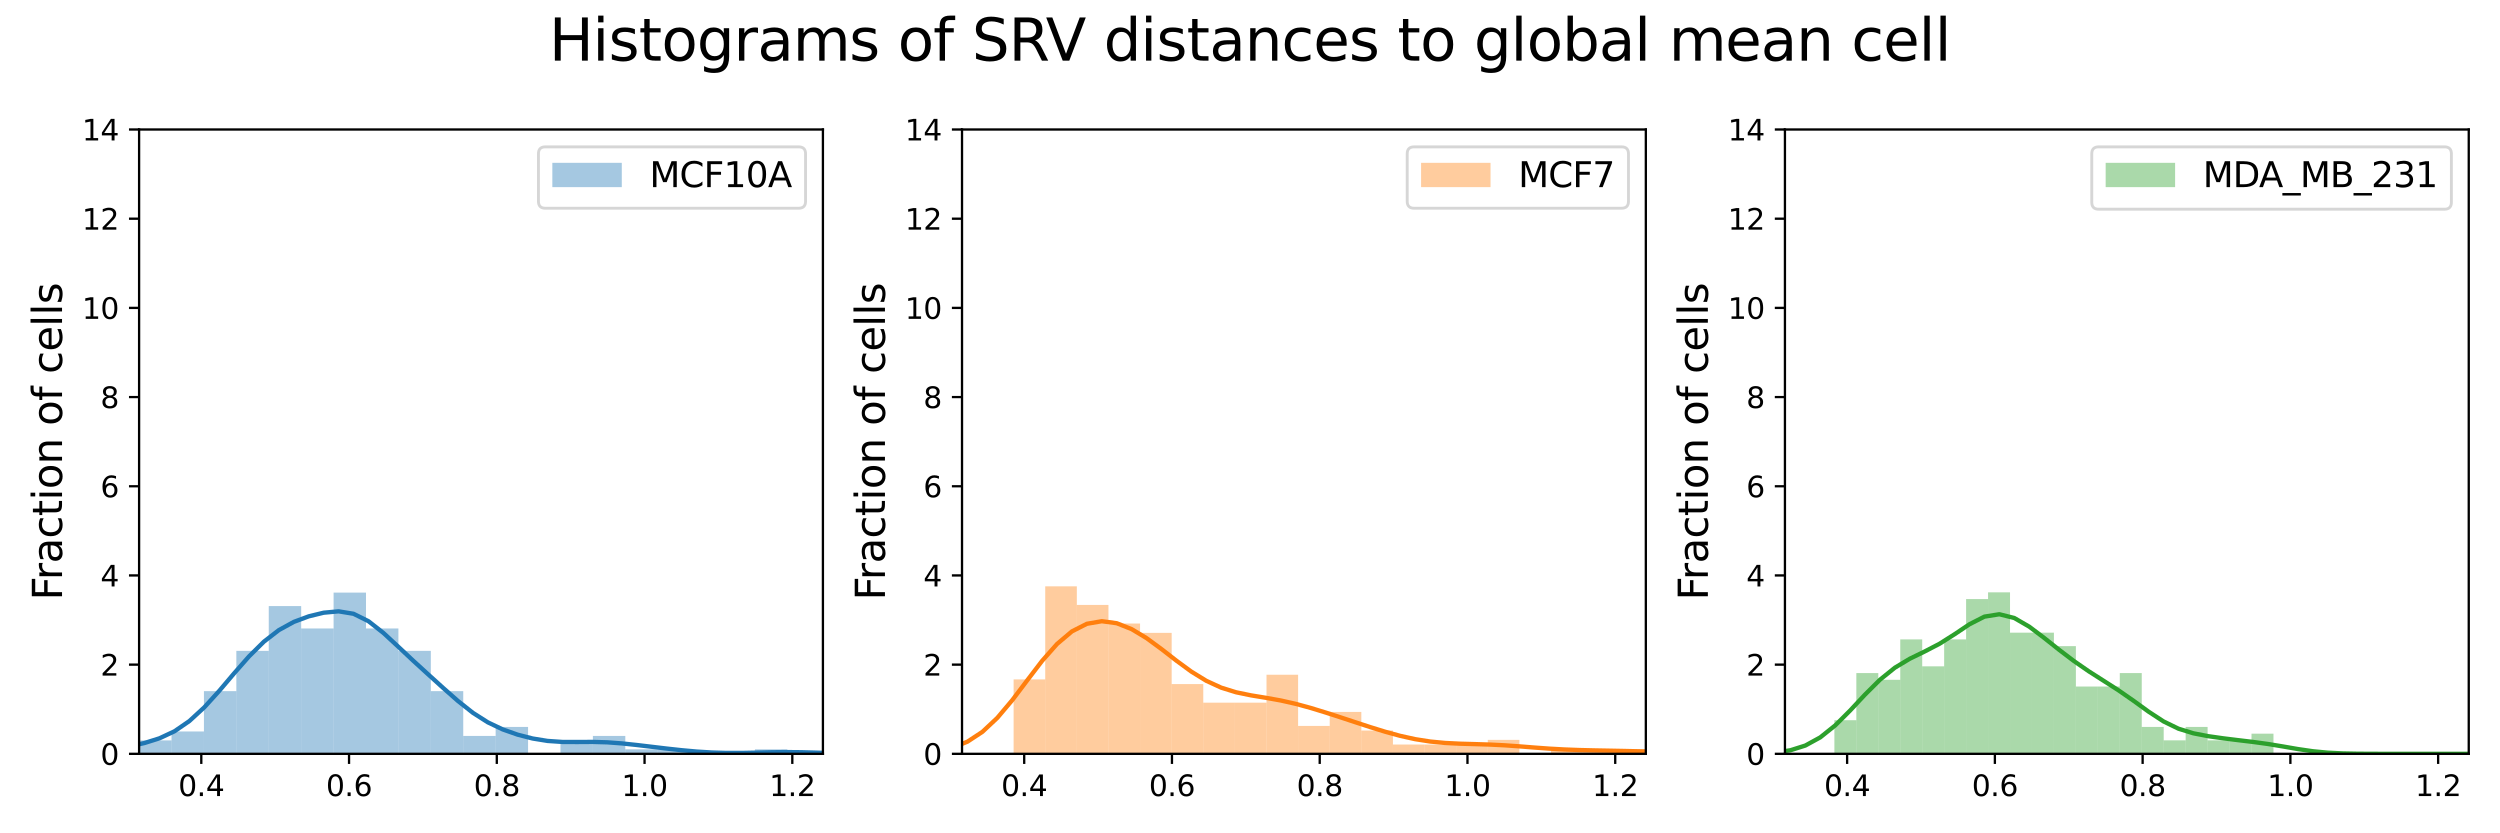 <?xml version="1.0" encoding="utf-8" standalone="no"?>
<!DOCTYPE svg PUBLIC "-//W3C//DTD SVG 1.1//EN"
  "http://www.w3.org/Graphics/SVG/1.1/DTD/svg11.dtd">
<svg xmlns:xlink="http://www.w3.org/1999/xlink" width="864pt" height="288pt" viewBox="0 0 864 288" xmlns="http://www.w3.org/2000/svg" version="1.1">
 <defs>
  <style type="text/css">*{stroke-linejoin: round; stroke-linecap: butt}</style>
 </defs>
 <g id="figure_1">
  <g id="patch_1">
   <path d="M 0 288 
L 864 288 
L 864 0 
L 0 0 
z
" style="fill: #ffffff"/>
  </g>
  <g id="axes_1">
   <g id="patch_2">
    <path d="M 48.074 260.522 
L 284.4 260.522 
L 284.4 44.755 
L 48.074 44.755 
z
" style="fill: #ffffff"/>
   </g>
   <g id="patch_3">
    <path d="M 48.074 260.522 
L 59.277 260.522 
L 59.277 255.88 
L 48.074 255.88 
z
" clip-path="url(#p89b90a99dc)" style="fill: #1f77b4; opacity: 0.4"/>
   </g>
   <g id="patch_4">
    <path d="M 59.277 260.522 
L 70.479 260.522 
L 70.479 252.785 
L 59.277 252.785 
z
" clip-path="url(#p89b90a99dc)" style="fill: #1f77b4; opacity: 0.4"/>
   </g>
   <g id="patch_5">
    <path d="M 70.479 260.522 
L 81.681 260.522 
L 81.681 238.858 
L 70.479 238.858 
z
" clip-path="url(#p89b90a99dc)" style="fill: #1f77b4; opacity: 0.4"/>
   </g>
   <g id="patch_6">
    <path d="M 81.681 260.522 
L 92.883 260.522 
L 92.883 224.931 
L 81.681 224.931 
z
" clip-path="url(#p89b90a99dc)" style="fill: #1f77b4; opacity: 0.4"/>
   </g>
   <g id="patch_7">
    <path d="M 92.883 260.522 
L 104.085 260.522 
L 104.085 209.457 
L 92.883 209.457 
z
" clip-path="url(#p89b90a99dc)" style="fill: #1f77b4; opacity: 0.4"/>
   </g>
   <g id="patch_8">
    <path d="M 104.085 260.522 
L 115.287 260.522 
L 115.287 217.194 
L 104.085 217.194 
z
" clip-path="url(#p89b90a99dc)" style="fill: #1f77b4; opacity: 0.4"/>
   </g>
   <g id="patch_9">
    <path d="M 115.287 260.522 
L 126.49 260.522 
L 126.49 204.814 
L 115.287 204.814 
z
" clip-path="url(#p89b90a99dc)" style="fill: #1f77b4; opacity: 0.4"/>
   </g>
   <g id="patch_10">
    <path d="M 126.49 260.522 
L 137.692 260.522 
L 137.692 217.194 
L 126.49 217.194 
z
" clip-path="url(#p89b90a99dc)" style="fill: #1f77b4; opacity: 0.4"/>
   </g>
   <g id="patch_11">
    <path d="M 137.692 260.522 
L 148.894 260.522 
L 148.894 224.931 
L 137.692 224.931 
z
" clip-path="url(#p89b90a99dc)" style="fill: #1f77b4; opacity: 0.4"/>
   </g>
   <g id="patch_12">
    <path d="M 148.894 260.522 
L 160.096 260.522 
L 160.096 238.858 
L 148.894 238.858 
z
" clip-path="url(#p89b90a99dc)" style="fill: #1f77b4; opacity: 0.4"/>
   </g>
   <g id="patch_13">
    <path d="M 160.096 260.522 
L 171.298 260.522 
L 171.298 254.332 
L 160.096 254.332 
z
" clip-path="url(#p89b90a99dc)" style="fill: #1f77b4; opacity: 0.4"/>
   </g>
   <g id="patch_14">
    <path d="M 171.298 260.522 
L 182.5 260.522 
L 182.5 251.237 
L 171.298 251.237 
z
" clip-path="url(#p89b90a99dc)" style="fill: #1f77b4; opacity: 0.4"/>
   </g>
   <g id="patch_15">
    <path d="M 182.5 260.522 
L 193.702 260.522 
L 193.702 260.522 
L 182.5 260.522 
z
" clip-path="url(#p89b90a99dc)" style="fill: #1f77b4; opacity: 0.4"/>
   </g>
   <g id="patch_16">
    <path d="M 193.702 260.522 
L 204.905 260.522 
L 204.905 255.88 
L 193.702 255.88 
z
" clip-path="url(#p89b90a99dc)" style="fill: #1f77b4; opacity: 0.4"/>
   </g>
   <g id="patch_17">
    <path d="M 204.905 260.522 
L 216.107 260.522 
L 216.107 254.332 
L 204.905 254.332 
z
" clip-path="url(#p89b90a99dc)" style="fill: #1f77b4; opacity: 0.4"/>
   </g>
   <g id="patch_18">
    <path d="M 216.107 260.522 
L 227.309 260.522 
L 227.309 258.974 
L 216.107 258.974 
z
" clip-path="url(#p89b90a99dc)" style="fill: #1f77b4; opacity: 0.4"/>
   </g>
   <g id="patch_19">
    <path d="M 227.309 260.522 
L 238.511 260.522 
L 238.511 258.974 
L 227.309 258.974 
z
" clip-path="url(#p89b90a99dc)" style="fill: #1f77b4; opacity: 0.4"/>
   </g>
   <g id="patch_20">
    <path d="M 238.511 260.522 
L 249.713 260.522 
L 249.713 260.522 
L 238.511 260.522 
z
" clip-path="url(#p89b90a99dc)" style="fill: #1f77b4; opacity: 0.4"/>
   </g>
   <g id="patch_21">
    <path d="M 249.713 260.522 
L 260.915 260.522 
L 260.915 260.522 
L 249.713 260.522 
z
" clip-path="url(#p89b90a99dc)" style="fill: #1f77b4; opacity: 0.4"/>
   </g>
   <g id="patch_22">
    <path d="M 260.915 260.522 
L 272.118 260.522 
L 272.118 258.974 
L 260.915 258.974 
z
" clip-path="url(#p89b90a99dc)" style="fill: #1f77b4; opacity: 0.4"/>
   </g>
   <g id="matplotlib.axis_1">
    <g id="xtick_1">
     <g id="line2d_1">
      <defs>
       <path id="mc69a108eaa" d="M 0 0 
L 0 3.5 
" style="stroke: #000000; stroke-width: 0.8"/>
      </defs>
      <g>
       <use xlink:href="#mc69a108eaa" x="69.565" y="260.522" style="stroke: #000000; stroke-width: 0.8"/>
      </g>
     </g>
     <g id="text_1">
      <!-- 0.4 -->
      <g transform="translate(61.613 275.12) scale(0.1 -0.1)">
       <defs>
        <path id="DejaVuSans-30" d="M 2034 4250 
Q 1547 4250 1301 3770 
Q 1056 3291 1056 2328 
Q 1056 1369 1301 889 
Q 1547 409 2034 409 
Q 2525 409 2770 889 
Q 3016 1369 3016 2328 
Q 3016 3291 2770 3770 
Q 2525 4250 2034 4250 
z
M 2034 4750 
Q 2819 4750 3233 4129 
Q 3647 3509 3647 2328 
Q 3647 1150 3233 529 
Q 2819 -91 2034 -91 
Q 1250 -91 836 529 
Q 422 1150 422 2328 
Q 422 3509 836 4129 
Q 1250 4750 2034 4750 
z
" transform="scale(0.016)"/>
        <path id="DejaVuSans-2e" d="M 684 794 
L 1344 794 
L 1344 0 
L 684 0 
L 684 794 
z
" transform="scale(0.016)"/>
        <path id="DejaVuSans-34" d="M 2419 4116 
L 825 1625 
L 2419 1625 
L 2419 4116 
z
M 2253 4666 
L 3047 4666 
L 3047 1625 
L 3713 1625 
L 3713 1100 
L 3047 1100 
L 3047 0 
L 2419 0 
L 2419 1100 
L 313 1100 
L 313 1709 
L 2253 4666 
z
" transform="scale(0.016)"/>
       </defs>
       <use xlink:href="#DejaVuSans-30"/>
       <use xlink:href="#DejaVuSans-2e" x="63.623"/>
       <use xlink:href="#DejaVuSans-34" x="95.41"/>
      </g>
     </g>
    </g>
    <g id="xtick_2">
     <g id="line2d_2">
      <g>
       <use xlink:href="#mc69a108eaa" x="120.629" y="260.522" style="stroke: #000000; stroke-width: 0.8"/>
      </g>
     </g>
     <g id="text_2">
      <!-- 0.6 -->
      <g transform="translate(112.677 275.12) scale(0.1 -0.1)">
       <defs>
        <path id="DejaVuSans-36" d="M 2113 2584 
Q 1688 2584 1439 2293 
Q 1191 2003 1191 1497 
Q 1191 994 1439 701 
Q 1688 409 2113 409 
Q 2538 409 2786 701 
Q 3034 994 3034 1497 
Q 3034 2003 2786 2293 
Q 2538 2584 2113 2584 
z
M 3366 4563 
L 3366 3988 
Q 3128 4100 2886 4159 
Q 2644 4219 2406 4219 
Q 1781 4219 1451 3797 
Q 1122 3375 1075 2522 
Q 1259 2794 1537 2939 
Q 1816 3084 2150 3084 
Q 2853 3084 3261 2657 
Q 3669 2231 3669 1497 
Q 3669 778 3244 343 
Q 2819 -91 2113 -91 
Q 1303 -91 875 529 
Q 447 1150 447 2328 
Q 447 3434 972 4092 
Q 1497 4750 2381 4750 
Q 2619 4750 2861 4703 
Q 3103 4656 3366 4563 
z
" transform="scale(0.016)"/>
       </defs>
       <use xlink:href="#DejaVuSans-30"/>
       <use xlink:href="#DejaVuSans-2e" x="63.623"/>
       <use xlink:href="#DejaVuSans-36" x="95.41"/>
      </g>
     </g>
    </g>
    <g id="xtick_3">
     <g id="line2d_3">
      <g>
       <use xlink:href="#mc69a108eaa" x="171.693" y="260.522" style="stroke: #000000; stroke-width: 0.8"/>
      </g>
     </g>
     <g id="text_3">
      <!-- 0.8 -->
      <g transform="translate(163.741 275.12) scale(0.1 -0.1)">
       <defs>
        <path id="DejaVuSans-38" d="M 2034 2216 
Q 1584 2216 1326 1975 
Q 1069 1734 1069 1313 
Q 1069 891 1326 650 
Q 1584 409 2034 409 
Q 2484 409 2743 651 
Q 3003 894 3003 1313 
Q 3003 1734 2745 1975 
Q 2488 2216 2034 2216 
z
M 1403 2484 
Q 997 2584 770 2862 
Q 544 3141 544 3541 
Q 544 4100 942 4425 
Q 1341 4750 2034 4750 
Q 2731 4750 3128 4425 
Q 3525 4100 3525 3541 
Q 3525 3141 3298 2862 
Q 3072 2584 2669 2484 
Q 3125 2378 3379 2068 
Q 3634 1759 3634 1313 
Q 3634 634 3220 271 
Q 2806 -91 2034 -91 
Q 1263 -91 848 271 
Q 434 634 434 1313 
Q 434 1759 690 2068 
Q 947 2378 1403 2484 
z
M 1172 3481 
Q 1172 3119 1398 2916 
Q 1625 2713 2034 2713 
Q 2441 2713 2670 2916 
Q 2900 3119 2900 3481 
Q 2900 3844 2670 4047 
Q 2441 4250 2034 4250 
Q 1625 4250 1398 4047 
Q 1172 3844 1172 3481 
z
" transform="scale(0.016)"/>
       </defs>
       <use xlink:href="#DejaVuSans-30"/>
       <use xlink:href="#DejaVuSans-2e" x="63.623"/>
       <use xlink:href="#DejaVuSans-38" x="95.41"/>
      </g>
     </g>
    </g>
    <g id="xtick_4">
     <g id="line2d_4">
      <g>
       <use xlink:href="#mc69a108eaa" x="222.757" y="260.522" style="stroke: #000000; stroke-width: 0.8"/>
      </g>
     </g>
     <g id="text_4">
      <!-- 1.0 -->
      <g transform="translate(214.805 275.12) scale(0.1 -0.1)">
       <defs>
        <path id="DejaVuSans-31" d="M 794 531 
L 1825 531 
L 1825 4091 
L 703 3866 
L 703 4441 
L 1819 4666 
L 2450 4666 
L 2450 531 
L 3481 531 
L 3481 0 
L 794 0 
L 794 531 
z
" transform="scale(0.016)"/>
       </defs>
       <use xlink:href="#DejaVuSans-31"/>
       <use xlink:href="#DejaVuSans-2e" x="63.623"/>
       <use xlink:href="#DejaVuSans-30" x="95.41"/>
      </g>
     </g>
    </g>
    <g id="xtick_5">
     <g id="line2d_5">
      <g>
       <use xlink:href="#mc69a108eaa" x="273.821" y="260.522" style="stroke: #000000; stroke-width: 0.8"/>
      </g>
     </g>
     <g id="text_5">
      <!-- 1.2 -->
      <g transform="translate(265.869 275.12) scale(0.1 -0.1)">
       <defs>
        <path id="DejaVuSans-32" d="M 1228 531 
L 3431 531 
L 3431 0 
L 469 0 
L 469 531 
Q 828 903 1448 1529 
Q 2069 2156 2228 2338 
Q 2531 2678 2651 2914 
Q 2772 3150 2772 3378 
Q 2772 3750 2511 3984 
Q 2250 4219 1831 4219 
Q 1534 4219 1204 4116 
Q 875 4013 500 3803 
L 500 4441 
Q 881 4594 1212 4672 
Q 1544 4750 1819 4750 
Q 2544 4750 2975 4387 
Q 3406 4025 3406 3419 
Q 3406 3131 3298 2873 
Q 3191 2616 2906 2266 
Q 2828 2175 2409 1742 
Q 1991 1309 1228 531 
z
" transform="scale(0.016)"/>
       </defs>
       <use xlink:href="#DejaVuSans-31"/>
       <use xlink:href="#DejaVuSans-2e" x="63.623"/>
       <use xlink:href="#DejaVuSans-32" x="95.41"/>
      </g>
     </g>
    </g>
   </g>
   <g id="matplotlib.axis_2">
    <g id="ytick_1">
     <g id="line2d_6">
      <defs>
       <path id="m45d968fb58" d="M 0 0 
L -3.5 0 
" style="stroke: #000000; stroke-width: 0.8"/>
      </defs>
      <g>
       <use xlink:href="#m45d968fb58" x="48.074" y="260.522" style="stroke: #000000; stroke-width: 0.8"/>
      </g>
     </g>
     <g id="text_6">
      <!-- 0 -->
      <g transform="translate(34.712 264.321) scale(0.1 -0.1)">
       <use xlink:href="#DejaVuSans-30"/>
      </g>
     </g>
    </g>
    <g id="ytick_2">
     <g id="line2d_7">
      <g>
       <use xlink:href="#m45d968fb58" x="48.074" y="229.698" style="stroke: #000000; stroke-width: 0.8"/>
      </g>
     </g>
     <g id="text_7">
      <!-- 2 -->
      <g transform="translate(34.712 233.497) scale(0.1 -0.1)">
       <use xlink:href="#DejaVuSans-32"/>
      </g>
     </g>
    </g>
    <g id="ytick_3">
     <g id="line2d_8">
      <g>
       <use xlink:href="#m45d968fb58" x="48.074" y="198.874" style="stroke: #000000; stroke-width: 0.8"/>
      </g>
     </g>
     <g id="text_8">
      <!-- 4 -->
      <g transform="translate(34.712 202.674) scale(0.1 -0.1)">
       <use xlink:href="#DejaVuSans-34"/>
      </g>
     </g>
    </g>
    <g id="ytick_4">
     <g id="line2d_9">
      <g>
       <use xlink:href="#m45d968fb58" x="48.074" y="168.051" style="stroke: #000000; stroke-width: 0.8"/>
      </g>
     </g>
     <g id="text_9">
      <!-- 6 -->
      <g transform="translate(34.712 171.85) scale(0.1 -0.1)">
       <use xlink:href="#DejaVuSans-36"/>
      </g>
     </g>
    </g>
    <g id="ytick_5">
     <g id="line2d_10">
      <g>
       <use xlink:href="#m45d968fb58" x="48.074" y="137.227" style="stroke: #000000; stroke-width: 0.8"/>
      </g>
     </g>
     <g id="text_10">
      <!-- 8 -->
      <g transform="translate(34.712 141.026) scale(0.1 -0.1)">
       <use xlink:href="#DejaVuSans-38"/>
      </g>
     </g>
    </g>
    <g id="ytick_6">
     <g id="line2d_11">
      <g>
       <use xlink:href="#m45d968fb58" x="48.074" y="106.403" style="stroke: #000000; stroke-width: 0.8"/>
      </g>
     </g>
     <g id="text_11">
      <!-- 10 -->
      <g transform="translate(28.349 110.202) scale(0.1 -0.1)">
       <use xlink:href="#DejaVuSans-31"/>
       <use xlink:href="#DejaVuSans-30" x="63.623"/>
      </g>
     </g>
    </g>
    <g id="ytick_7">
     <g id="line2d_12">
      <g>
       <use xlink:href="#m45d968fb58" x="48.074" y="75.579" style="stroke: #000000; stroke-width: 0.8"/>
      </g>
     </g>
     <g id="text_12">
      <!-- 12 -->
      <g transform="translate(28.349 79.378) scale(0.1 -0.1)">
       <use xlink:href="#DejaVuSans-31"/>
       <use xlink:href="#DejaVuSans-32" x="63.623"/>
      </g>
     </g>
    </g>
    <g id="ytick_8">
     <g id="line2d_13">
      <g>
       <use xlink:href="#m45d968fb58" x="48.074" y="44.755" style="stroke: #000000; stroke-width: 0.8"/>
      </g>
     </g>
     <g id="text_13">
      <!-- 14 -->
      <g transform="translate(28.349 48.555) scale(0.1 -0.1)">
       <use xlink:href="#DejaVuSans-31"/>
       <use xlink:href="#DejaVuSans-34" x="63.623"/>
      </g>
     </g>
    </g>
    <g id="text_14">
     <!-- Fraction of cells -->
     <g transform="translate(21.438 207.471) rotate(-90) scale(0.14 -0.14)">
      <defs>
       <path id="DejaVuSans-46" d="M 628 4666 
L 3309 4666 
L 3309 4134 
L 1259 4134 
L 1259 2759 
L 3109 2759 
L 3109 2228 
L 1259 2228 
L 1259 0 
L 628 0 
L 628 4666 
z
" transform="scale(0.016)"/>
       <path id="DejaVuSans-72" d="M 2631 2963 
Q 2534 3019 2420 3045 
Q 2306 3072 2169 3072 
Q 1681 3072 1420 2755 
Q 1159 2438 1159 1844 
L 1159 0 
L 581 0 
L 581 3500 
L 1159 3500 
L 1159 2956 
Q 1341 3275 1631 3429 
Q 1922 3584 2338 3584 
Q 2397 3584 2469 3576 
Q 2541 3569 2628 3553 
L 2631 2963 
z
" transform="scale(0.016)"/>
       <path id="DejaVuSans-61" d="M 2194 1759 
Q 1497 1759 1228 1600 
Q 959 1441 959 1056 
Q 959 750 1161 570 
Q 1363 391 1709 391 
Q 2188 391 2477 730 
Q 2766 1069 2766 1631 
L 2766 1759 
L 2194 1759 
z
M 3341 1997 
L 3341 0 
L 2766 0 
L 2766 531 
Q 2569 213 2275 61 
Q 1981 -91 1556 -91 
Q 1019 -91 701 211 
Q 384 513 384 1019 
Q 384 1609 779 1909 
Q 1175 2209 1959 2209 
L 2766 2209 
L 2766 2266 
Q 2766 2663 2505 2880 
Q 2244 3097 1772 3097 
Q 1472 3097 1187 3025 
Q 903 2953 641 2809 
L 641 3341 
Q 956 3463 1253 3523 
Q 1550 3584 1831 3584 
Q 2591 3584 2966 3190 
Q 3341 2797 3341 1997 
z
" transform="scale(0.016)"/>
       <path id="DejaVuSans-63" d="M 3122 3366 
L 3122 2828 
Q 2878 2963 2633 3030 
Q 2388 3097 2138 3097 
Q 1578 3097 1268 2742 
Q 959 2388 959 1747 
Q 959 1106 1268 751 
Q 1578 397 2138 397 
Q 2388 397 2633 464 
Q 2878 531 3122 666 
L 3122 134 
Q 2881 22 2623 -34 
Q 2366 -91 2075 -91 
Q 1284 -91 818 406 
Q 353 903 353 1747 
Q 353 2603 823 3093 
Q 1294 3584 2113 3584 
Q 2378 3584 2631 3529 
Q 2884 3475 3122 3366 
z
" transform="scale(0.016)"/>
       <path id="DejaVuSans-74" d="M 1172 4494 
L 1172 3500 
L 2356 3500 
L 2356 3053 
L 1172 3053 
L 1172 1153 
Q 1172 725 1289 603 
Q 1406 481 1766 481 
L 2356 481 
L 2356 0 
L 1766 0 
Q 1100 0 847 248 
Q 594 497 594 1153 
L 594 3053 
L 172 3053 
L 172 3500 
L 594 3500 
L 594 4494 
L 1172 4494 
z
" transform="scale(0.016)"/>
       <path id="DejaVuSans-69" d="M 603 3500 
L 1178 3500 
L 1178 0 
L 603 0 
L 603 3500 
z
M 603 4863 
L 1178 4863 
L 1178 4134 
L 603 4134 
L 603 4863 
z
" transform="scale(0.016)"/>
       <path id="DejaVuSans-6f" d="M 1959 3097 
Q 1497 3097 1228 2736 
Q 959 2375 959 1747 
Q 959 1119 1226 758 
Q 1494 397 1959 397 
Q 2419 397 2687 759 
Q 2956 1122 2956 1747 
Q 2956 2369 2687 2733 
Q 2419 3097 1959 3097 
z
M 1959 3584 
Q 2709 3584 3137 3096 
Q 3566 2609 3566 1747 
Q 3566 888 3137 398 
Q 2709 -91 1959 -91 
Q 1206 -91 779 398 
Q 353 888 353 1747 
Q 353 2609 779 3096 
Q 1206 3584 1959 3584 
z
" transform="scale(0.016)"/>
       <path id="DejaVuSans-6e" d="M 3513 2113 
L 3513 0 
L 2938 0 
L 2938 2094 
Q 2938 2591 2744 2837 
Q 2550 3084 2163 3084 
Q 1697 3084 1428 2787 
Q 1159 2491 1159 1978 
L 1159 0 
L 581 0 
L 581 3500 
L 1159 3500 
L 1159 2956 
Q 1366 3272 1645 3428 
Q 1925 3584 2291 3584 
Q 2894 3584 3203 3211 
Q 3513 2838 3513 2113 
z
" transform="scale(0.016)"/>
       <path id="DejaVuSans-20" transform="scale(0.016)"/>
       <path id="DejaVuSans-66" d="M 2375 4863 
L 2375 4384 
L 1825 4384 
Q 1516 4384 1395 4259 
Q 1275 4134 1275 3809 
L 1275 3500 
L 2222 3500 
L 2222 3053 
L 1275 3053 
L 1275 0 
L 697 0 
L 697 3053 
L 147 3053 
L 147 3500 
L 697 3500 
L 697 3744 
Q 697 4328 969 4595 
Q 1241 4863 1831 4863 
L 2375 4863 
z
" transform="scale(0.016)"/>
       <path id="DejaVuSans-65" d="M 3597 1894 
L 3597 1613 
L 953 1613 
Q 991 1019 1311 708 
Q 1631 397 2203 397 
Q 2534 397 2845 478 
Q 3156 559 3463 722 
L 3463 178 
Q 3153 47 2828 -22 
Q 2503 -91 2169 -91 
Q 1331 -91 842 396 
Q 353 884 353 1716 
Q 353 2575 817 3079 
Q 1281 3584 2069 3584 
Q 2775 3584 3186 3129 
Q 3597 2675 3597 1894 
z
M 3022 2063 
Q 3016 2534 2758 2815 
Q 2500 3097 2075 3097 
Q 1594 3097 1305 2825 
Q 1016 2553 972 2059 
L 3022 2063 
z
" transform="scale(0.016)"/>
       <path id="DejaVuSans-6c" d="M 603 4863 
L 1178 4863 
L 1178 0 
L 603 0 
L 603 4863 
z
" transform="scale(0.016)"/>
       <path id="DejaVuSans-73" d="M 2834 3397 
L 2834 2853 
Q 2591 2978 2328 3040 
Q 2066 3103 1784 3103 
Q 1356 3103 1142 2972 
Q 928 2841 928 2578 
Q 928 2378 1081 2264 
Q 1234 2150 1697 2047 
L 1894 2003 
Q 2506 1872 2764 1633 
Q 3022 1394 3022 966 
Q 3022 478 2636 193 
Q 2250 -91 1575 -91 
Q 1294 -91 989 -36 
Q 684 19 347 128 
L 347 722 
Q 666 556 975 473 
Q 1284 391 1588 391 
Q 1994 391 2212 530 
Q 2431 669 2431 922 
Q 2431 1156 2273 1281 
Q 2116 1406 1581 1522 
L 1381 1569 
Q 847 1681 609 1914 
Q 372 2147 372 2553 
Q 372 3047 722 3315 
Q 1072 3584 1716 3584 
Q 2034 3584 2315 3537 
Q 2597 3491 2834 3397 
z
" transform="scale(0.016)"/>
      </defs>
      <use xlink:href="#DejaVuSans-46"/>
      <use xlink:href="#DejaVuSans-72" x="50.27"/>
      <use xlink:href="#DejaVuSans-61" x="91.383"/>
      <use xlink:href="#DejaVuSans-63" x="152.662"/>
      <use xlink:href="#DejaVuSans-74" x="207.643"/>
      <use xlink:href="#DejaVuSans-69" x="246.852"/>
      <use xlink:href="#DejaVuSans-6f" x="274.635"/>
      <use xlink:href="#DejaVuSans-6e" x="335.816"/>
      <use xlink:href="#DejaVuSans-20" x="399.195"/>
      <use xlink:href="#DejaVuSans-6f" x="430.982"/>
      <use xlink:href="#DejaVuSans-66" x="492.164"/>
      <use xlink:href="#DejaVuSans-20" x="527.369"/>
      <use xlink:href="#DejaVuSans-63" x="559.156"/>
      <use xlink:href="#DejaVuSans-65" x="614.137"/>
      <use xlink:href="#DejaVuSans-6c" x="675.66"/>
      <use xlink:href="#DejaVuSans-6c" x="703.443"/>
      <use xlink:href="#DejaVuSans-73" x="731.227"/>
     </g>
    </g>
   </g>
   <g id="line2d_14">
    <path d="M -1 260.522 
L 3.543 260.521 
L 8.701 260.518 
L 13.859 260.504 
L 19.017 260.459 
L 24.175 260.336 
L 29.333 260.068 
L 34.491 259.588 
L 39.649 258.878 
L 44.807 257.953 
L 49.965 256.778 
L 55.123 255.156 
L 60.281 252.74 
L 65.439 249.202 
L 70.597 244.461 
L 75.754 238.783 
L 80.912 232.703 
L 86.07 226.841 
L 91.228 221.739 
L 96.386 217.751 
L 101.544 214.924 
L 106.702 213.009 
L 111.86 211.75 
L 117.018 211.278 
L 122.176 212.121 
L 127.334 214.684 
L 132.492 218.732 
L 137.65 223.509 
L 142.808 228.344 
L 147.966 233.053 
L 153.124 237.724 
L 158.282 242.274 
L 163.44 246.355 
L 168.598 249.64 
L 173.756 252.094 
L 178.914 253.905 
L 184.072 255.227 
L 189.23 256.065 
L 194.388 256.417 
L 199.546 256.436 
L 204.704 256.403 
L 209.862 256.547 
L 215.02 256.93 
L 220.178 257.481 
L 225.336 258.099 
L 230.494 258.712 
L 235.652 259.274 
L 240.81 259.738 
L 245.968 260.059 
L 251.126 260.214 
L 256.284 260.212 
L 261.442 260.106 
L 266.6 259.979 
L 271.758 259.919 
L 276.916 259.97 
L 282.074 260.108 
L 287.232 260.268 
L 292.389 260.395 
L 297.547 260.47 
L 302.705 260.504 
L 307.863 260.517 
L 313.021 260.521 
L 318.179 260.522 
L 323.337 260.522 
L 328.495 260.522 
L 333.653 260.522 
L 338.811 260.522 
L 343.969 260.522 
L 349.127 260.522 
L 354.285 260.522 
L 359.443 260.522 
L 364.601 260.522 
L 369.759 260.522 
L 374.917 260.522 
L 380.075 260.522 
L 385.233 260.522 
L 390.391 260.522 
L 395.549 260.522 
L 400.707 260.522 
L 405.865 260.522 
L 411.023 260.522 
L 416.181 260.522 
L 421.339 260.522 
L 426.497 260.522 
L 431.655 260.522 
L 436.813 260.522 
L 441.971 260.522 
L 447.129 260.522 
L 452.287 260.522 
L 457.445 260.522 
L 462.603 260.522 
L 467.761 260.522 
L 472.919 260.522 
L 478.077 260.522 
" clip-path="url(#p89b90a99dc)" style="fill: none; stroke: #1f77b4; stroke-width: 1.5; stroke-linecap: square"/>
   </g>
   <g id="patch_23">
    <path d="M 48.074 260.522 
L 48.074 44.755 
" style="fill: none; stroke: #000000; stroke-width: 0.8; stroke-linejoin: miter; stroke-linecap: square"/>
   </g>
   <g id="patch_24">
    <path d="M 284.4 260.522 
L 284.4 44.755 
" style="fill: none; stroke: #000000; stroke-width: 0.8; stroke-linejoin: miter; stroke-linecap: square"/>
   </g>
   <g id="patch_25">
    <path d="M 48.074 260.522 
L 284.4 260.522 
" style="fill: none; stroke: #000000; stroke-width: 0.8; stroke-linejoin: miter; stroke-linecap: square"/>
   </g>
   <g id="patch_26">
    <path d="M 48.074 44.755 
L 284.4 44.755 
" style="fill: none; stroke: #000000; stroke-width: 0.8; stroke-linejoin: miter; stroke-linecap: square"/>
   </g>
   <g id="legend_1">
    <g id="patch_27">
     <path d="M 188.486 71.969 
L 276 71.969 
Q 278.4 71.969 278.4 69.569 
L 278.4 53.155 
Q 278.4 50.755 276 50.755 
L 188.486 50.755 
Q 186.086 50.755 186.086 53.155 
L 186.086 69.569 
Q 186.086 71.969 188.486 71.969 
z
" style="fill: #ffffff; opacity: 0.8; stroke: #cccccc; stroke-linejoin: miter"/>
    </g>
    <g id="patch_28">
     <path d="M 190.886 64.674 
L 214.886 64.674 
L 214.886 56.274 
L 190.886 56.274 
z
" style="fill: #1f77b4; opacity: 0.4"/>
    </g>
    <g id="text_15">
     <!-- MCF10A -->
     <g transform="translate(224.486 64.674) scale(0.12 -0.12)">
      <defs>
       <path id="DejaVuSans-4d" d="M 628 4666 
L 1569 4666 
L 2759 1491 
L 3956 4666 
L 4897 4666 
L 4897 0 
L 4281 0 
L 4281 4097 
L 3078 897 
L 2444 897 
L 1241 4097 
L 1241 0 
L 628 0 
L 628 4666 
z
" transform="scale(0.016)"/>
       <path id="DejaVuSans-43" d="M 4122 4306 
L 4122 3641 
Q 3803 3938 3442 4084 
Q 3081 4231 2675 4231 
Q 1875 4231 1450 3742 
Q 1025 3253 1025 2328 
Q 1025 1406 1450 917 
Q 1875 428 2675 428 
Q 3081 428 3442 575 
Q 3803 722 4122 1019 
L 4122 359 
Q 3791 134 3420 21 
Q 3050 -91 2638 -91 
Q 1578 -91 968 557 
Q 359 1206 359 2328 
Q 359 3453 968 4101 
Q 1578 4750 2638 4750 
Q 3056 4750 3426 4639 
Q 3797 4528 4122 4306 
z
" transform="scale(0.016)"/>
       <path id="DejaVuSans-41" d="M 2188 4044 
L 1331 1722 
L 3047 1722 
L 2188 4044 
z
M 1831 4666 
L 2547 4666 
L 4325 0 
L 3669 0 
L 3244 1197 
L 1141 1197 
L 716 0 
L 50 0 
L 1831 4666 
z
" transform="scale(0.016)"/>
      </defs>
      <use xlink:href="#DejaVuSans-4d"/>
      <use xlink:href="#DejaVuSans-43" x="86.279"/>
      <use xlink:href="#DejaVuSans-46" x="156.104"/>
      <use xlink:href="#DejaVuSans-31" x="213.623"/>
      <use xlink:href="#DejaVuSans-30" x="277.246"/>
      <use xlink:href="#DejaVuSans-41" x="340.869"/>
     </g>
    </g>
   </g>
  </g>
  <g id="axes_2">
   <g id="patch_29">
    <path d="M 332.474 260.522 
L 568.8 260.522 
L 568.8 44.755 
L 332.474 44.755 
z
" style="fill: #ffffff"/>
   </g>
   <g id="patch_30">
    <path d="M 350.304 260.522 
L 361.229 260.522 
L 361.229 234.794 
L 350.304 234.794 
z
" clip-path="url(#p0c5d20dd36)" style="fill: #ff7f0e; opacity: 0.4"/>
   </g>
   <g id="patch_31">
    <path d="M 361.229 260.522 
L 372.154 260.522 
L 372.154 202.635 
L 361.229 202.635 
z
" clip-path="url(#p0c5d20dd36)" style="fill: #ff7f0e; opacity: 0.4"/>
   </g>
   <g id="patch_32">
    <path d="M 372.154 260.522 
L 383.079 260.522 
L 383.079 209.067 
L 372.154 209.067 
z
" clip-path="url(#p0c5d20dd36)" style="fill: #ff7f0e; opacity: 0.4"/>
   </g>
   <g id="patch_33">
    <path d="M 383.079 260.522 
L 394.003 260.522 
L 394.003 215.499 
L 383.079 215.499 
z
" clip-path="url(#p0c5d20dd36)" style="fill: #ff7f0e; opacity: 0.4"/>
   </g>
   <g id="patch_34">
    <path d="M 394.003 260.522 
L 404.928 260.522 
L 404.928 218.715 
L 394.003 218.715 
z
" clip-path="url(#p0c5d20dd36)" style="fill: #ff7f0e; opacity: 0.4"/>
   </g>
   <g id="patch_35">
    <path d="M 404.928 260.522 
L 415.853 260.522 
L 415.853 236.402 
L 404.928 236.402 
z
" clip-path="url(#p0c5d20dd36)" style="fill: #ff7f0e; opacity: 0.4"/>
   </g>
   <g id="patch_36">
    <path d="M 415.853 260.522 
L 426.778 260.522 
L 426.778 242.834 
L 415.853 242.834 
z
" clip-path="url(#p0c5d20dd36)" style="fill: #ff7f0e; opacity: 0.4"/>
   </g>
   <g id="patch_37">
    <path d="M 426.778 260.522 
L 437.702 260.522 
L 437.702 242.834 
L 426.778 242.834 
z
" clip-path="url(#p0c5d20dd36)" style="fill: #ff7f0e; opacity: 0.4"/>
   </g>
   <g id="patch_38">
    <path d="M 437.702 260.522 
L 448.627 260.522 
L 448.627 233.186 
L 437.702 233.186 
z
" clip-path="url(#p0c5d20dd36)" style="fill: #ff7f0e; opacity: 0.4"/>
   </g>
   <g id="patch_39">
    <path d="M 448.627 260.522 
L 459.552 260.522 
L 459.552 250.874 
L 448.627 250.874 
z
" clip-path="url(#p0c5d20dd36)" style="fill: #ff7f0e; opacity: 0.4"/>
   </g>
   <g id="patch_40">
    <path d="M 459.552 260.522 
L 470.477 260.522 
L 470.477 246.05 
L 459.552 246.05 
z
" clip-path="url(#p0c5d20dd36)" style="fill: #ff7f0e; opacity: 0.4"/>
   </g>
   <g id="patch_41">
    <path d="M 470.477 260.522 
L 481.402 260.522 
L 481.402 252.482 
L 470.477 252.482 
z
" clip-path="url(#p0c5d20dd36)" style="fill: #ff7f0e; opacity: 0.4"/>
   </g>
   <g id="patch_42">
    <path d="M 481.402 260.522 
L 492.326 260.522 
L 492.326 257.306 
L 481.402 257.306 
z
" clip-path="url(#p0c5d20dd36)" style="fill: #ff7f0e; opacity: 0.4"/>
   </g>
   <g id="patch_43">
    <path d="M 492.326 260.522 
L 503.251 260.522 
L 503.251 257.306 
L 492.326 257.306 
z
" clip-path="url(#p0c5d20dd36)" style="fill: #ff7f0e; opacity: 0.4"/>
   </g>
   <g id="patch_44">
    <path d="M 503.251 260.522 
L 514.176 260.522 
L 514.176 257.306 
L 503.251 257.306 
z
" clip-path="url(#p0c5d20dd36)" style="fill: #ff7f0e; opacity: 0.4"/>
   </g>
   <g id="patch_45">
    <path d="M 514.176 260.522 
L 525.101 260.522 
L 525.101 255.698 
L 514.176 255.698 
z
" clip-path="url(#p0c5d20dd36)" style="fill: #ff7f0e; opacity: 0.4"/>
   </g>
   <g id="patch_46">
    <path d="M 525.101 260.522 
L 536.026 260.522 
L 536.026 260.522 
L 525.101 260.522 
z
" clip-path="url(#p0c5d20dd36)" style="fill: #ff7f0e; opacity: 0.4"/>
   </g>
   <g id="patch_47">
    <path d="M 536.026 260.522 
L 546.95 260.522 
L 546.95 258.914 
L 536.026 258.914 
z
" clip-path="url(#p0c5d20dd36)" style="fill: #ff7f0e; opacity: 0.4"/>
   </g>
   <g id="patch_48">
    <path d="M 546.95 260.522 
L 557.875 260.522 
L 557.875 258.914 
L 546.95 258.914 
z
" clip-path="url(#p0c5d20dd36)" style="fill: #ff7f0e; opacity: 0.4"/>
   </g>
   <g id="patch_49">
    <path d="M 557.875 260.522 
L 568.8 260.522 
L 568.8 258.914 
L 557.875 258.914 
z
" clip-path="url(#p0c5d20dd36)" style="fill: #ff7f0e; opacity: 0.4"/>
   </g>
   <g id="matplotlib.axis_3">
    <g id="xtick_6">
     <g id="line2d_15">
      <g>
       <use xlink:href="#mc69a108eaa" x="353.965" y="260.522" style="stroke: #000000; stroke-width: 0.8"/>
      </g>
     </g>
     <g id="text_16">
      <!-- 0.4 -->
      <g transform="translate(346.013 275.12) scale(0.1 -0.1)">
       <use xlink:href="#DejaVuSans-30"/>
       <use xlink:href="#DejaVuSans-2e" x="63.623"/>
       <use xlink:href="#DejaVuSans-34" x="95.41"/>
      </g>
     </g>
    </g>
    <g id="xtick_7">
     <g id="line2d_16">
      <g>
       <use xlink:href="#mc69a108eaa" x="405.029" y="260.522" style="stroke: #000000; stroke-width: 0.8"/>
      </g>
     </g>
     <g id="text_17">
      <!-- 0.6 -->
      <g transform="translate(397.077 275.12) scale(0.1 -0.1)">
       <use xlink:href="#DejaVuSans-30"/>
       <use xlink:href="#DejaVuSans-2e" x="63.623"/>
       <use xlink:href="#DejaVuSans-36" x="95.41"/>
      </g>
     </g>
    </g>
    <g id="xtick_8">
     <g id="line2d_17">
      <g>
       <use xlink:href="#mc69a108eaa" x="456.093" y="260.522" style="stroke: #000000; stroke-width: 0.8"/>
      </g>
     </g>
     <g id="text_18">
      <!-- 0.8 -->
      <g transform="translate(448.141 275.12) scale(0.1 -0.1)">
       <use xlink:href="#DejaVuSans-30"/>
       <use xlink:href="#DejaVuSans-2e" x="63.623"/>
       <use xlink:href="#DejaVuSans-38" x="95.41"/>
      </g>
     </g>
    </g>
    <g id="xtick_9">
     <g id="line2d_18">
      <g>
       <use xlink:href="#mc69a108eaa" x="507.157" y="260.522" style="stroke: #000000; stroke-width: 0.8"/>
      </g>
     </g>
     <g id="text_19">
      <!-- 1.0 -->
      <g transform="translate(499.205 275.12) scale(0.1 -0.1)">
       <use xlink:href="#DejaVuSans-31"/>
       <use xlink:href="#DejaVuSans-2e" x="63.623"/>
       <use xlink:href="#DejaVuSans-30" x="95.41"/>
      </g>
     </g>
    </g>
    <g id="xtick_10">
     <g id="line2d_19">
      <g>
       <use xlink:href="#mc69a108eaa" x="558.221" y="260.522" style="stroke: #000000; stroke-width: 0.8"/>
      </g>
     </g>
     <g id="text_20">
      <!-- 1.2 -->
      <g transform="translate(550.269 275.12) scale(0.1 -0.1)">
       <use xlink:href="#DejaVuSans-31"/>
       <use xlink:href="#DejaVuSans-2e" x="63.623"/>
       <use xlink:href="#DejaVuSans-32" x="95.41"/>
      </g>
     </g>
    </g>
   </g>
   <g id="matplotlib.axis_4">
    <g id="ytick_9">
     <g id="line2d_20">
      <g>
       <use xlink:href="#m45d968fb58" x="332.474" y="260.522" style="stroke: #000000; stroke-width: 0.8"/>
      </g>
     </g>
     <g id="text_21">
      <!-- 0 -->
      <g transform="translate(319.112 264.321) scale(0.1 -0.1)">
       <use xlink:href="#DejaVuSans-30"/>
      </g>
     </g>
    </g>
    <g id="ytick_10">
     <g id="line2d_21">
      <g>
       <use xlink:href="#m45d968fb58" x="332.474" y="229.698" style="stroke: #000000; stroke-width: 0.8"/>
      </g>
     </g>
     <g id="text_22">
      <!-- 2 -->
      <g transform="translate(319.112 233.497) scale(0.1 -0.1)">
       <use xlink:href="#DejaVuSans-32"/>
      </g>
     </g>
    </g>
    <g id="ytick_11">
     <g id="line2d_22">
      <g>
       <use xlink:href="#m45d968fb58" x="332.474" y="198.874" style="stroke: #000000; stroke-width: 0.8"/>
      </g>
     </g>
     <g id="text_23">
      <!-- 4 -->
      <g transform="translate(319.112 202.674) scale(0.1 -0.1)">
       <use xlink:href="#DejaVuSans-34"/>
      </g>
     </g>
    </g>
    <g id="ytick_12">
     <g id="line2d_23">
      <g>
       <use xlink:href="#m45d968fb58" x="332.474" y="168.051" style="stroke: #000000; stroke-width: 0.8"/>
      </g>
     </g>
     <g id="text_24">
      <!-- 6 -->
      <g transform="translate(319.112 171.85) scale(0.1 -0.1)">
       <use xlink:href="#DejaVuSans-36"/>
      </g>
     </g>
    </g>
    <g id="ytick_13">
     <g id="line2d_24">
      <g>
       <use xlink:href="#m45d968fb58" x="332.474" y="137.227" style="stroke: #000000; stroke-width: 0.8"/>
      </g>
     </g>
     <g id="text_25">
      <!-- 8 -->
      <g transform="translate(319.112 141.026) scale(0.1 -0.1)">
       <use xlink:href="#DejaVuSans-38"/>
      </g>
     </g>
    </g>
    <g id="ytick_14">
     <g id="line2d_25">
      <g>
       <use xlink:href="#m45d968fb58" x="332.474" y="106.403" style="stroke: #000000; stroke-width: 0.8"/>
      </g>
     </g>
     <g id="text_26">
      <!-- 10 -->
      <g transform="translate(312.749 110.202) scale(0.1 -0.1)">
       <use xlink:href="#DejaVuSans-31"/>
       <use xlink:href="#DejaVuSans-30" x="63.623"/>
      </g>
     </g>
    </g>
    <g id="ytick_15">
     <g id="line2d_26">
      <g>
       <use xlink:href="#m45d968fb58" x="332.474" y="75.579" style="stroke: #000000; stroke-width: 0.8"/>
      </g>
     </g>
     <g id="text_27">
      <!-- 12 -->
      <g transform="translate(312.749 79.378) scale(0.1 -0.1)">
       <use xlink:href="#DejaVuSans-31"/>
       <use xlink:href="#DejaVuSans-32" x="63.623"/>
      </g>
     </g>
    </g>
    <g id="ytick_16">
     <g id="line2d_27">
      <g>
       <use xlink:href="#m45d968fb58" x="332.474" y="44.755" style="stroke: #000000; stroke-width: 0.8"/>
      </g>
     </g>
     <g id="text_28">
      <!-- 14 -->
      <g transform="translate(312.749 48.555) scale(0.1 -0.1)">
       <use xlink:href="#DejaVuSans-31"/>
       <use xlink:href="#DejaVuSans-34" x="63.623"/>
      </g>
     </g>
    </g>
    <g id="text_29">
     <!-- Fraction of cells -->
     <g transform="translate(305.838 207.471) rotate(-90) scale(0.14 -0.14)">
      <use xlink:href="#DejaVuSans-46"/>
      <use xlink:href="#DejaVuSans-72" x="50.27"/>
      <use xlink:href="#DejaVuSans-61" x="91.383"/>
      <use xlink:href="#DejaVuSans-63" x="152.662"/>
      <use xlink:href="#DejaVuSans-74" x="207.643"/>
      <use xlink:href="#DejaVuSans-69" x="246.852"/>
      <use xlink:href="#DejaVuSans-6f" x="274.635"/>
      <use xlink:href="#DejaVuSans-6e" x="335.816"/>
      <use xlink:href="#DejaVuSans-20" x="399.195"/>
      <use xlink:href="#DejaVuSans-6f" x="430.982"/>
      <use xlink:href="#DejaVuSans-66" x="492.164"/>
      <use xlink:href="#DejaVuSans-20" x="527.369"/>
      <use xlink:href="#DejaVuSans-63" x="559.156"/>
      <use xlink:href="#DejaVuSans-65" x="614.137"/>
      <use xlink:href="#DejaVuSans-6c" x="675.66"/>
      <use xlink:href="#DejaVuSans-6c" x="703.443"/>
      <use xlink:href="#DejaVuSans-73" x="731.227"/>
     </g>
    </g>
   </g>
   <g id="line2d_28">
    <path d="M 251.837 260.522 
L 256.995 260.522 
L 262.153 260.522 
L 267.311 260.522 
L 272.469 260.522 
L 277.627 260.522 
L 282.785 260.522 
L 287.943 260.522 
L 293.101 260.521 
L 298.259 260.519 
L 303.417 260.509 
L 308.575 260.478 
L 313.733 260.385 
L 318.891 260.142 
L 324.049 259.578 
L 329.207 258.421 
L 334.365 256.316 
L 339.523 252.924 
L 344.681 248.085 
L 349.839 241.972 
L 354.997 235.14 
L 360.154 228.399 
L 365.312 222.56 
L 370.47 218.202 
L 375.628 215.581 
L 380.786 214.693 
L 385.944 215.387 
L 391.102 217.435 
L 396.26 220.541 
L 401.418 224.325 
L 406.576 228.336 
L 411.734 232.113 
L 416.892 235.285 
L 422.05 237.655 
L 427.208 239.257 
L 432.366 240.319 
L 437.524 241.167 
L 442.682 242.095 
L 447.84 243.26 
L 452.998 244.672 
L 458.156 246.255 
L 463.314 247.925 
L 468.472 249.626 
L 473.63 251.311 
L 478.788 252.908 
L 483.946 254.322 
L 489.104 255.46 
L 494.262 256.271 
L 499.42 256.765 
L 504.578 257.021 
L 509.736 257.164 
L 514.894 257.323 
L 520.052 257.583 
L 525.21 257.949 
L 530.368 258.359 
L 535.526 258.733 
L 540.684 259.018 
L 545.842 259.21 
L 551 259.335 
L 556.158 259.431 
L 561.316 259.532 
L 566.474 259.655 
L 571.632 259.805 
L 576.789 259.973 
L 581.947 260.139 
L 587.105 260.281 
L 592.263 260.386 
L 597.421 260.454 
L 602.579 260.492 
L 607.737 260.51 
L 612.895 260.518 
L 618.053 260.521 
L 623.211 260.522 
L 628.369 260.522 
L 633.527 260.522 
L 638.685 260.522 
L 643.843 260.522 
L 649.001 260.522 
L 654.159 260.522 
L 659.317 260.522 
L 664.475 260.522 
L 669.633 260.522 
L 674.791 260.522 
L 679.949 260.522 
L 685.107 260.522 
L 690.265 260.522 
L 695.423 260.522 
L 700.581 260.522 
L 705.739 260.522 
L 710.897 260.522 
L 716.055 260.522 
L 721.213 260.522 
L 726.371 260.522 
L 731.529 260.522 
L 736.687 260.522 
L 741.845 260.522 
L 747.003 260.522 
L 752.161 260.522 
L 757.319 260.522 
L 762.477 260.522 
" clip-path="url(#p0c5d20dd36)" style="fill: none; stroke: #ff7f0e; stroke-width: 1.5; stroke-linecap: square"/>
   </g>
   <g id="patch_50">
    <path d="M 332.474 260.522 
L 332.474 44.755 
" style="fill: none; stroke: #000000; stroke-width: 0.8; stroke-linejoin: miter; stroke-linecap: square"/>
   </g>
   <g id="patch_51">
    <path d="M 568.8 260.522 
L 568.8 44.755 
" style="fill: none; stroke: #000000; stroke-width: 0.8; stroke-linejoin: miter; stroke-linecap: square"/>
   </g>
   <g id="patch_52">
    <path d="M 332.474 260.522 
L 568.8 260.522 
" style="fill: none; stroke: #000000; stroke-width: 0.8; stroke-linejoin: miter; stroke-linecap: square"/>
   </g>
   <g id="patch_53">
    <path d="M 332.474 44.755 
L 568.8 44.755 
" style="fill: none; stroke: #000000; stroke-width: 0.8; stroke-linejoin: miter; stroke-linecap: square"/>
   </g>
   <g id="legend_2">
    <g id="patch_54">
     <path d="M 488.73 71.969 
L 560.4 71.969 
Q 562.8 71.969 562.8 69.569 
L 562.8 53.155 
Q 562.8 50.755 560.4 50.755 
L 488.73 50.755 
Q 486.33 50.755 486.33 53.155 
L 486.33 69.569 
Q 486.33 71.969 488.73 71.969 
z
" style="fill: #ffffff; opacity: 0.8; stroke: #cccccc; stroke-linejoin: miter"/>
    </g>
    <g id="patch_55">
     <path d="M 491.13 64.674 
L 515.13 64.674 
L 515.13 56.274 
L 491.13 56.274 
z
" style="fill: #ff7f0e; opacity: 0.4"/>
    </g>
    <g id="text_30">
     <!-- MCF7 -->
     <g transform="translate(524.73 64.674) scale(0.12 -0.12)">
      <defs>
       <path id="DejaVuSans-37" d="M 525 4666 
L 3525 4666 
L 3525 4397 
L 1831 0 
L 1172 0 
L 2766 4134 
L 525 4134 
L 525 4666 
z
" transform="scale(0.016)"/>
      </defs>
      <use xlink:href="#DejaVuSans-4d"/>
      <use xlink:href="#DejaVuSans-43" x="86.279"/>
      <use xlink:href="#DejaVuSans-46" x="156.104"/>
      <use xlink:href="#DejaVuSans-37" x="213.623"/>
     </g>
    </g>
   </g>
  </g>
  <g id="axes_3">
   <g id="patch_56">
    <path d="M 616.874 260.522 
L 853.2 260.522 
L 853.2 44.755 
L 616.874 44.755 
z
" style="fill: #ffffff"/>
   </g>
   <g id="patch_57">
    <path d="M 633.965 260.522 
L 641.552 260.522 
L 641.552 248.893 
L 633.965 248.893 
z
" clip-path="url(#p38754d6fb9)" style="fill: #2ca02c; opacity: 0.4"/>
   </g>
   <g id="patch_58">
    <path d="M 641.552 260.522 
L 649.139 260.522 
L 649.139 232.614 
L 641.552 232.614 
z
" clip-path="url(#p38754d6fb9)" style="fill: #2ca02c; opacity: 0.4"/>
   </g>
   <g id="patch_59">
    <path d="M 649.139 260.522 
L 656.726 260.522 
L 656.726 234.939 
L 649.139 234.939 
z
" clip-path="url(#p38754d6fb9)" style="fill: #2ca02c; opacity: 0.4"/>
   </g>
   <g id="patch_60">
    <path d="M 656.726 260.522 
L 664.314 260.522 
L 664.314 220.985 
L 656.726 220.985 
z
" clip-path="url(#p38754d6fb9)" style="fill: #2ca02c; opacity: 0.4"/>
   </g>
   <g id="patch_61">
    <path d="M 664.314 260.522 
L 671.901 260.522 
L 671.901 230.288 
L 664.314 230.288 
z
" clip-path="url(#p38754d6fb9)" style="fill: #2ca02c; opacity: 0.4"/>
   </g>
   <g id="patch_62">
    <path d="M 671.901 260.522 
L 679.488 260.522 
L 679.488 220.985 
L 671.901 220.985 
z
" clip-path="url(#p38754d6fb9)" style="fill: #2ca02c; opacity: 0.4"/>
   </g>
   <g id="patch_63">
    <path d="M 679.488 260.522 
L 687.075 260.522 
L 687.075 207.031 
L 679.488 207.031 
z
" clip-path="url(#p38754d6fb9)" style="fill: #2ca02c; opacity: 0.4"/>
   </g>
   <g id="patch_64">
    <path d="M 687.075 260.522 
L 694.663 260.522 
L 694.663 204.705 
L 687.075 204.705 
z
" clip-path="url(#p38754d6fb9)" style="fill: #2ca02c; opacity: 0.4"/>
   </g>
   <g id="patch_65">
    <path d="M 694.663 260.522 
L 702.25 260.522 
L 702.25 218.66 
L 694.663 218.66 
z
" clip-path="url(#p38754d6fb9)" style="fill: #2ca02c; opacity: 0.4"/>
   </g>
   <g id="patch_66">
    <path d="M 702.25 260.522 
L 709.837 260.522 
L 709.837 218.66 
L 702.25 218.66 
z
" clip-path="url(#p38754d6fb9)" style="fill: #2ca02c; opacity: 0.4"/>
   </g>
   <g id="patch_67">
    <path d="M 709.837 260.522 
L 717.424 260.522 
L 717.424 223.311 
L 709.837 223.311 
z
" clip-path="url(#p38754d6fb9)" style="fill: #2ca02c; opacity: 0.4"/>
   </g>
   <g id="patch_68">
    <path d="M 717.424 260.522 
L 725.012 260.522 
L 725.012 237.265 
L 717.424 237.265 
z
" clip-path="url(#p38754d6fb9)" style="fill: #2ca02c; opacity: 0.4"/>
   </g>
   <g id="patch_69">
    <path d="M 725.012 260.522 
L 732.599 260.522 
L 732.599 237.265 
L 725.012 237.265 
z
" clip-path="url(#p38754d6fb9)" style="fill: #2ca02c; opacity: 0.4"/>
   </g>
   <g id="patch_70">
    <path d="M 732.599 260.522 
L 740.186 260.522 
L 740.186 232.614 
L 732.599 232.614 
z
" clip-path="url(#p38754d6fb9)" style="fill: #2ca02c; opacity: 0.4"/>
   </g>
   <g id="patch_71">
    <path d="M 740.186 260.522 
L 747.773 260.522 
L 747.773 251.219 
L 740.186 251.219 
z
" clip-path="url(#p38754d6fb9)" style="fill: #2ca02c; opacity: 0.4"/>
   </g>
   <g id="patch_72">
    <path d="M 747.773 260.522 
L 755.361 260.522 
L 755.361 255.87 
L 747.773 255.87 
z
" clip-path="url(#p38754d6fb9)" style="fill: #2ca02c; opacity: 0.4"/>
   </g>
   <g id="patch_73">
    <path d="M 755.361 260.522 
L 762.948 260.522 
L 762.948 251.219 
L 755.361 251.219 
z
" clip-path="url(#p38754d6fb9)" style="fill: #2ca02c; opacity: 0.4"/>
   </g>
   <g id="patch_74">
    <path d="M 762.948 260.522 
L 770.535 260.522 
L 770.535 255.87 
L 762.948 255.87 
z
" clip-path="url(#p38754d6fb9)" style="fill: #2ca02c; opacity: 0.4"/>
   </g>
   <g id="patch_75">
    <path d="M 770.535 260.522 
L 778.122 260.522 
L 778.122 255.87 
L 770.535 255.87 
z
" clip-path="url(#p38754d6fb9)" style="fill: #2ca02c; opacity: 0.4"/>
   </g>
   <g id="patch_76">
    <path d="M 778.122 260.522 
L 785.71 260.522 
L 785.71 253.545 
L 778.122 253.545 
z
" clip-path="url(#p38754d6fb9)" style="fill: #2ca02c; opacity: 0.4"/>
   </g>
   <g id="matplotlib.axis_5">
    <g id="xtick_11">
     <g id="line2d_29">
      <g>
       <use xlink:href="#mc69a108eaa" x="638.365" y="260.522" style="stroke: #000000; stroke-width: 0.8"/>
      </g>
     </g>
     <g id="text_31">
      <!-- 0.4 -->
      <g transform="translate(630.413 275.12) scale(0.1 -0.1)">
       <use xlink:href="#DejaVuSans-30"/>
       <use xlink:href="#DejaVuSans-2e" x="63.623"/>
       <use xlink:href="#DejaVuSans-34" x="95.41"/>
      </g>
     </g>
    </g>
    <g id="xtick_12">
     <g id="line2d_30">
      <g>
       <use xlink:href="#mc69a108eaa" x="689.429" y="260.522" style="stroke: #000000; stroke-width: 0.8"/>
      </g>
     </g>
     <g id="text_32">
      <!-- 0.6 -->
      <g transform="translate(681.477 275.12) scale(0.1 -0.1)">
       <use xlink:href="#DejaVuSans-30"/>
       <use xlink:href="#DejaVuSans-2e" x="63.623"/>
       <use xlink:href="#DejaVuSans-36" x="95.41"/>
      </g>
     </g>
    </g>
    <g id="xtick_13">
     <g id="line2d_31">
      <g>
       <use xlink:href="#mc69a108eaa" x="740.493" y="260.522" style="stroke: #000000; stroke-width: 0.8"/>
      </g>
     </g>
     <g id="text_33">
      <!-- 0.8 -->
      <g transform="translate(732.541 275.12) scale(0.1 -0.1)">
       <use xlink:href="#DejaVuSans-30"/>
       <use xlink:href="#DejaVuSans-2e" x="63.623"/>
       <use xlink:href="#DejaVuSans-38" x="95.41"/>
      </g>
     </g>
    </g>
    <g id="xtick_14">
     <g id="line2d_32">
      <g>
       <use xlink:href="#mc69a108eaa" x="791.557" y="260.522" style="stroke: #000000; stroke-width: 0.8"/>
      </g>
     </g>
     <g id="text_34">
      <!-- 1.0 -->
      <g transform="translate(783.605 275.12) scale(0.1 -0.1)">
       <use xlink:href="#DejaVuSans-31"/>
       <use xlink:href="#DejaVuSans-2e" x="63.623"/>
       <use xlink:href="#DejaVuSans-30" x="95.41"/>
      </g>
     </g>
    </g>
    <g id="xtick_15">
     <g id="line2d_33">
      <g>
       <use xlink:href="#mc69a108eaa" x="842.621" y="260.522" style="stroke: #000000; stroke-width: 0.8"/>
      </g>
     </g>
     <g id="text_35">
      <!-- 1.2 -->
      <g transform="translate(834.669 275.12) scale(0.1 -0.1)">
       <use xlink:href="#DejaVuSans-31"/>
       <use xlink:href="#DejaVuSans-2e" x="63.623"/>
       <use xlink:href="#DejaVuSans-32" x="95.41"/>
      </g>
     </g>
    </g>
   </g>
   <g id="matplotlib.axis_6">
    <g id="ytick_17">
     <g id="line2d_34">
      <g>
       <use xlink:href="#m45d968fb58" x="616.874" y="260.522" style="stroke: #000000; stroke-width: 0.8"/>
      </g>
     </g>
     <g id="text_36">
      <!-- 0 -->
      <g transform="translate(603.512 264.321) scale(0.1 -0.1)">
       <use xlink:href="#DejaVuSans-30"/>
      </g>
     </g>
    </g>
    <g id="ytick_18">
     <g id="line2d_35">
      <g>
       <use xlink:href="#m45d968fb58" x="616.874" y="229.698" style="stroke: #000000; stroke-width: 0.8"/>
      </g>
     </g>
     <g id="text_37">
      <!-- 2 -->
      <g transform="translate(603.512 233.497) scale(0.1 -0.1)">
       <use xlink:href="#DejaVuSans-32"/>
      </g>
     </g>
    </g>
    <g id="ytick_19">
     <g id="line2d_36">
      <g>
       <use xlink:href="#m45d968fb58" x="616.874" y="198.874" style="stroke: #000000; stroke-width: 0.8"/>
      </g>
     </g>
     <g id="text_38">
      <!-- 4 -->
      <g transform="translate(603.512 202.674) scale(0.1 -0.1)">
       <use xlink:href="#DejaVuSans-34"/>
      </g>
     </g>
    </g>
    <g id="ytick_20">
     <g id="line2d_37">
      <g>
       <use xlink:href="#m45d968fb58" x="616.874" y="168.051" style="stroke: #000000; stroke-width: 0.8"/>
      </g>
     </g>
     <g id="text_39">
      <!-- 6 -->
      <g transform="translate(603.512 171.85) scale(0.1 -0.1)">
       <use xlink:href="#DejaVuSans-36"/>
      </g>
     </g>
    </g>
    <g id="ytick_21">
     <g id="line2d_38">
      <g>
       <use xlink:href="#m45d968fb58" x="616.874" y="137.227" style="stroke: #000000; stroke-width: 0.8"/>
      </g>
     </g>
     <g id="text_40">
      <!-- 8 -->
      <g transform="translate(603.512 141.026) scale(0.1 -0.1)">
       <use xlink:href="#DejaVuSans-38"/>
      </g>
     </g>
    </g>
    <g id="ytick_22">
     <g id="line2d_39">
      <g>
       <use xlink:href="#m45d968fb58" x="616.874" y="106.403" style="stroke: #000000; stroke-width: 0.8"/>
      </g>
     </g>
     <g id="text_41">
      <!-- 10 -->
      <g transform="translate(597.149 110.202) scale(0.1 -0.1)">
       <use xlink:href="#DejaVuSans-31"/>
       <use xlink:href="#DejaVuSans-30" x="63.623"/>
      </g>
     </g>
    </g>
    <g id="ytick_23">
     <g id="line2d_40">
      <g>
       <use xlink:href="#m45d968fb58" x="616.874" y="75.579" style="stroke: #000000; stroke-width: 0.8"/>
      </g>
     </g>
     <g id="text_42">
      <!-- 12 -->
      <g transform="translate(597.149 79.378) scale(0.1 -0.1)">
       <use xlink:href="#DejaVuSans-31"/>
       <use xlink:href="#DejaVuSans-32" x="63.623"/>
      </g>
     </g>
    </g>
    <g id="ytick_24">
     <g id="line2d_41">
      <g>
       <use xlink:href="#m45d968fb58" x="616.874" y="44.755" style="stroke: #000000; stroke-width: 0.8"/>
      </g>
     </g>
     <g id="text_43">
      <!-- 14 -->
      <g transform="translate(597.149 48.555) scale(0.1 -0.1)">
       <use xlink:href="#DejaVuSans-31"/>
       <use xlink:href="#DejaVuSans-34" x="63.623"/>
      </g>
     </g>
    </g>
    <g id="text_44">
     <!-- Fraction of cells -->
     <g transform="translate(590.238 207.471) rotate(-90) scale(0.14 -0.14)">
      <use xlink:href="#DejaVuSans-46"/>
      <use xlink:href="#DejaVuSans-72" x="50.27"/>
      <use xlink:href="#DejaVuSans-61" x="91.383"/>
      <use xlink:href="#DejaVuSans-63" x="152.662"/>
      <use xlink:href="#DejaVuSans-74" x="207.643"/>
      <use xlink:href="#DejaVuSans-69" x="246.852"/>
      <use xlink:href="#DejaVuSans-6f" x="274.635"/>
      <use xlink:href="#DejaVuSans-6e" x="335.816"/>
      <use xlink:href="#DejaVuSans-20" x="399.195"/>
      <use xlink:href="#DejaVuSans-6f" x="430.982"/>
      <use xlink:href="#DejaVuSans-66" x="492.164"/>
      <use xlink:href="#DejaVuSans-20" x="527.369"/>
      <use xlink:href="#DejaVuSans-63" x="559.156"/>
      <use xlink:href="#DejaVuSans-65" x="614.137"/>
      <use xlink:href="#DejaVuSans-6c" x="675.66"/>
      <use xlink:href="#DejaVuSans-6c" x="703.443"/>
      <use xlink:href="#DejaVuSans-73" x="731.227"/>
     </g>
    </g>
   </g>
   <g id="line2d_42">
    <path d="M 536.237 260.522 
L 541.395 260.522 
L 546.553 260.522 
L 551.711 260.522 
L 556.869 260.522 
L 562.027 260.522 
L 567.185 260.522 
L 572.343 260.522 
L 577.501 260.522 
L 582.659 260.522 
L 587.817 260.522 
L 592.975 260.521 
L 598.133 260.515 
L 603.291 260.488 
L 608.449 260.387 
L 613.607 260.075 
L 618.765 259.291 
L 623.923 257.662 
L 629.081 254.838 
L 634.239 250.708 
L 639.397 245.561 
L 644.554 240.043 
L 649.712 234.916 
L 654.87 230.754 
L 660.028 227.657 
L 665.186 225.146 
L 670.344 222.462 
L 675.502 219.194 
L 680.66 215.737 
L 685.818 213.109 
L 690.976 212.283 
L 696.134 213.579 
L 701.292 216.565 
L 706.45 220.452 
L 711.608 224.554 
L 716.766 228.469 
L 721.924 232.033 
L 727.082 235.322 
L 732.24 238.632 
L 737.398 242.22 
L 742.556 245.955 
L 747.714 249.322 
L 752.872 251.834 
L 758.03 253.431 
L 763.188 254.426 
L 768.346 255.161 
L 773.504 255.798 
L 778.662 256.417 
L 783.82 257.124 
L 788.978 257.975 
L 794.136 258.871 
L 799.294 259.625 
L 804.452 260.121 
L 809.61 260.376 
L 814.768 260.479 
L 819.926 260.512 
L 825.084 260.52 
L 830.242 260.522 
L 835.4 260.522 
L 840.558 260.522 
L 845.716 260.522 
L 850.874 260.522 
L 856.032 260.522 
L 861.189 260.522 
L 865 260.522 
" clip-path="url(#p38754d6fb9)" style="fill: none; stroke: #2ca02c; stroke-width: 1.5; stroke-linecap: square"/>
   </g>
   <g id="patch_77">
    <path d="M 616.874 260.522 
L 616.874 44.755 
" style="fill: none; stroke: #000000; stroke-width: 0.8; stroke-linejoin: miter; stroke-linecap: square"/>
   </g>
   <g id="patch_78">
    <path d="M 853.2 260.522 
L 853.2 44.755 
" style="fill: none; stroke: #000000; stroke-width: 0.8; stroke-linejoin: miter; stroke-linecap: square"/>
   </g>
   <g id="patch_79">
    <path d="M 616.874 260.522 
L 853.2 260.522 
" style="fill: none; stroke: #000000; stroke-width: 0.8; stroke-linejoin: miter; stroke-linecap: square"/>
   </g>
   <g id="patch_80">
    <path d="M 616.874 44.755 
L 853.2 44.755 
" style="fill: none; stroke: #000000; stroke-width: 0.8; stroke-linejoin: miter; stroke-linecap: square"/>
   </g>
   <g id="legend_3">
    <g id="patch_81">
     <path d="M 725.316 72.303 
L 844.8 72.303 
Q 847.2 72.303 847.2 69.903 
L 847.2 53.155 
Q 847.2 50.755 844.8 50.755 
L 725.316 50.755 
Q 722.916 50.755 722.916 53.155 
L 722.916 69.903 
Q 722.916 72.303 725.316 72.303 
z
" style="fill: #ffffff; opacity: 0.8; stroke: #cccccc; stroke-linejoin: miter"/>
    </g>
    <g id="patch_82">
     <path d="M 727.716 64.674 
L 751.716 64.674 
L 751.716 56.274 
L 727.716 56.274 
z
" style="fill: #2ca02c; opacity: 0.4"/>
    </g>
    <g id="text_45">
     <!-- MDA_MB_231 -->
     <g transform="translate(761.316 64.674) scale(0.12 -0.12)">
      <defs>
       <path id="DejaVuSans-44" d="M 1259 4147 
L 1259 519 
L 2022 519 
Q 2988 519 3436 956 
Q 3884 1394 3884 2338 
Q 3884 3275 3436 3711 
Q 2988 4147 2022 4147 
L 1259 4147 
z
M 628 4666 
L 1925 4666 
Q 3281 4666 3915 4102 
Q 4550 3538 4550 2338 
Q 4550 1131 3912 565 
Q 3275 0 1925 0 
L 628 0 
L 628 4666 
z
" transform="scale(0.016)"/>
       <path id="DejaVuSans-5f" d="M 3263 -1063 
L 3263 -1509 
L -63 -1509 
L -63 -1063 
L 3263 -1063 
z
" transform="scale(0.016)"/>
       <path id="DejaVuSans-42" d="M 1259 2228 
L 1259 519 
L 2272 519 
Q 2781 519 3026 730 
Q 3272 941 3272 1375 
Q 3272 1813 3026 2020 
Q 2781 2228 2272 2228 
L 1259 2228 
z
M 1259 4147 
L 1259 2741 
L 2194 2741 
Q 2656 2741 2882 2914 
Q 3109 3088 3109 3444 
Q 3109 3797 2882 3972 
Q 2656 4147 2194 4147 
L 1259 4147 
z
M 628 4666 
L 2241 4666 
Q 2963 4666 3353 4366 
Q 3744 4066 3744 3513 
Q 3744 3084 3544 2831 
Q 3344 2578 2956 2516 
Q 3422 2416 3680 2098 
Q 3938 1781 3938 1306 
Q 3938 681 3513 340 
Q 3088 0 2303 0 
L 628 0 
L 628 4666 
z
" transform="scale(0.016)"/>
       <path id="DejaVuSans-33" d="M 2597 2516 
Q 3050 2419 3304 2112 
Q 3559 1806 3559 1356 
Q 3559 666 3084 287 
Q 2609 -91 1734 -91 
Q 1441 -91 1130 -33 
Q 819 25 488 141 
L 488 750 
Q 750 597 1062 519 
Q 1375 441 1716 441 
Q 2309 441 2620 675 
Q 2931 909 2931 1356 
Q 2931 1769 2642 2001 
Q 2353 2234 1838 2234 
L 1294 2234 
L 1294 2753 
L 1863 2753 
Q 2328 2753 2575 2939 
Q 2822 3125 2822 3475 
Q 2822 3834 2567 4026 
Q 2313 4219 1838 4219 
Q 1578 4219 1281 4162 
Q 984 4106 628 3988 
L 628 4550 
Q 988 4650 1302 4700 
Q 1616 4750 1894 4750 
Q 2613 4750 3031 4423 
Q 3450 4097 3450 3541 
Q 3450 3153 3228 2886 
Q 3006 2619 2597 2516 
z
" transform="scale(0.016)"/>
      </defs>
      <use xlink:href="#DejaVuSans-4d"/>
      <use xlink:href="#DejaVuSans-44" x="86.279"/>
      <use xlink:href="#DejaVuSans-41" x="161.531"/>
      <use xlink:href="#DejaVuSans-5f" x="229.939"/>
      <use xlink:href="#DejaVuSans-4d" x="279.939"/>
      <use xlink:href="#DejaVuSans-42" x="366.219"/>
      <use xlink:href="#DejaVuSans-5f" x="434.822"/>
      <use xlink:href="#DejaVuSans-32" x="484.822"/>
      <use xlink:href="#DejaVuSans-33" x="548.445"/>
      <use xlink:href="#DejaVuSans-31" x="612.068"/>
     </g>
    </g>
   </g>
  </g>
  <g id="text_46">
   <!-- Histograms of SRV distances to global mean cell -->
   <g transform="translate(189.753 20.957) scale(0.2 -0.2)">
    <defs>
     <path id="DejaVuSans-48" d="M 628 4666 
L 1259 4666 
L 1259 2753 
L 3553 2753 
L 3553 4666 
L 4184 4666 
L 4184 0 
L 3553 0 
L 3553 2222 
L 1259 2222 
L 1259 0 
L 628 0 
L 628 4666 
z
" transform="scale(0.016)"/>
     <path id="DejaVuSans-67" d="M 2906 1791 
Q 2906 2416 2648 2759 
Q 2391 3103 1925 3103 
Q 1463 3103 1205 2759 
Q 947 2416 947 1791 
Q 947 1169 1205 825 
Q 1463 481 1925 481 
Q 2391 481 2648 825 
Q 2906 1169 2906 1791 
z
M 3481 434 
Q 3481 -459 3084 -895 
Q 2688 -1331 1869 -1331 
Q 1566 -1331 1297 -1286 
Q 1028 -1241 775 -1147 
L 775 -588 
Q 1028 -725 1275 -790 
Q 1522 -856 1778 -856 
Q 2344 -856 2625 -561 
Q 2906 -266 2906 331 
L 2906 616 
Q 2728 306 2450 153 
Q 2172 0 1784 0 
Q 1141 0 747 490 
Q 353 981 353 1791 
Q 353 2603 747 3093 
Q 1141 3584 1784 3584 
Q 2172 3584 2450 3431 
Q 2728 3278 2906 2969 
L 2906 3500 
L 3481 3500 
L 3481 434 
z
" transform="scale(0.016)"/>
     <path id="DejaVuSans-6d" d="M 3328 2828 
Q 3544 3216 3844 3400 
Q 4144 3584 4550 3584 
Q 5097 3584 5394 3201 
Q 5691 2819 5691 2113 
L 5691 0 
L 5113 0 
L 5113 2094 
Q 5113 2597 4934 2840 
Q 4756 3084 4391 3084 
Q 3944 3084 3684 2787 
Q 3425 2491 3425 1978 
L 3425 0 
L 2847 0 
L 2847 2094 
Q 2847 2600 2669 2842 
Q 2491 3084 2119 3084 
Q 1678 3084 1418 2786 
Q 1159 2488 1159 1978 
L 1159 0 
L 581 0 
L 581 3500 
L 1159 3500 
L 1159 2956 
Q 1356 3278 1631 3431 
Q 1906 3584 2284 3584 
Q 2666 3584 2933 3390 
Q 3200 3197 3328 2828 
z
" transform="scale(0.016)"/>
     <path id="DejaVuSans-53" d="M 3425 4513 
L 3425 3897 
Q 3066 4069 2747 4153 
Q 2428 4238 2131 4238 
Q 1616 4238 1336 4038 
Q 1056 3838 1056 3469 
Q 1056 3159 1242 3001 
Q 1428 2844 1947 2747 
L 2328 2669 
Q 3034 2534 3370 2195 
Q 3706 1856 3706 1288 
Q 3706 609 3251 259 
Q 2797 -91 1919 -91 
Q 1588 -91 1214 -16 
Q 841 59 441 206 
L 441 856 
Q 825 641 1194 531 
Q 1563 422 1919 422 
Q 2459 422 2753 634 
Q 3047 847 3047 1241 
Q 3047 1584 2836 1778 
Q 2625 1972 2144 2069 
L 1759 2144 
Q 1053 2284 737 2584 
Q 422 2884 422 3419 
Q 422 4038 858 4394 
Q 1294 4750 2059 4750 
Q 2388 4750 2728 4690 
Q 3069 4631 3425 4513 
z
" transform="scale(0.016)"/>
     <path id="DejaVuSans-52" d="M 2841 2188 
Q 3044 2119 3236 1894 
Q 3428 1669 3622 1275 
L 4263 0 
L 3584 0 
L 2988 1197 
Q 2756 1666 2539 1819 
Q 2322 1972 1947 1972 
L 1259 1972 
L 1259 0 
L 628 0 
L 628 4666 
L 2053 4666 
Q 2853 4666 3247 4331 
Q 3641 3997 3641 3322 
Q 3641 2881 3436 2590 
Q 3231 2300 2841 2188 
z
M 1259 4147 
L 1259 2491 
L 2053 2491 
Q 2509 2491 2742 2702 
Q 2975 2913 2975 3322 
Q 2975 3731 2742 3939 
Q 2509 4147 2053 4147 
L 1259 4147 
z
" transform="scale(0.016)"/>
     <path id="DejaVuSans-56" d="M 1831 0 
L 50 4666 
L 709 4666 
L 2188 738 
L 3669 4666 
L 4325 4666 
L 2547 0 
L 1831 0 
z
" transform="scale(0.016)"/>
     <path id="DejaVuSans-64" d="M 2906 2969 
L 2906 4863 
L 3481 4863 
L 3481 0 
L 2906 0 
L 2906 525 
Q 2725 213 2448 61 
Q 2172 -91 1784 -91 
Q 1150 -91 751 415 
Q 353 922 353 1747 
Q 353 2572 751 3078 
Q 1150 3584 1784 3584 
Q 2172 3584 2448 3432 
Q 2725 3281 2906 2969 
z
M 947 1747 
Q 947 1113 1208 752 
Q 1469 391 1925 391 
Q 2381 391 2643 752 
Q 2906 1113 2906 1747 
Q 2906 2381 2643 2742 
Q 2381 3103 1925 3103 
Q 1469 3103 1208 2742 
Q 947 2381 947 1747 
z
" transform="scale(0.016)"/>
     <path id="DejaVuSans-62" d="M 3116 1747 
Q 3116 2381 2855 2742 
Q 2594 3103 2138 3103 
Q 1681 3103 1420 2742 
Q 1159 2381 1159 1747 
Q 1159 1113 1420 752 
Q 1681 391 2138 391 
Q 2594 391 2855 752 
Q 3116 1113 3116 1747 
z
M 1159 2969 
Q 1341 3281 1617 3432 
Q 1894 3584 2278 3584 
Q 2916 3584 3314 3078 
Q 3713 2572 3713 1747 
Q 3713 922 3314 415 
Q 2916 -91 2278 -91 
Q 1894 -91 1617 61 
Q 1341 213 1159 525 
L 1159 0 
L 581 0 
L 581 4863 
L 1159 4863 
L 1159 2969 
z
" transform="scale(0.016)"/>
    </defs>
    <use xlink:href="#DejaVuSans-48"/>
    <use xlink:href="#DejaVuSans-69" x="75.195"/>
    <use xlink:href="#DejaVuSans-73" x="102.979"/>
    <use xlink:href="#DejaVuSans-74" x="155.078"/>
    <use xlink:href="#DejaVuSans-6f" x="194.287"/>
    <use xlink:href="#DejaVuSans-67" x="255.469"/>
    <use xlink:href="#DejaVuSans-72" x="318.945"/>
    <use xlink:href="#DejaVuSans-61" x="360.059"/>
    <use xlink:href="#DejaVuSans-6d" x="421.338"/>
    <use xlink:href="#DejaVuSans-73" x="518.75"/>
    <use xlink:href="#DejaVuSans-20" x="570.85"/>
    <use xlink:href="#DejaVuSans-6f" x="602.637"/>
    <use xlink:href="#DejaVuSans-66" x="663.818"/>
    <use xlink:href="#DejaVuSans-20" x="699.023"/>
    <use xlink:href="#DejaVuSans-53" x="730.811"/>
    <use xlink:href="#DejaVuSans-52" x="794.287"/>
    <use xlink:href="#DejaVuSans-56" x="858.27"/>
    <use xlink:href="#DejaVuSans-20" x="926.678"/>
    <use xlink:href="#DejaVuSans-64" x="958.465"/>
    <use xlink:href="#DejaVuSans-69" x="1021.941"/>
    <use xlink:href="#DejaVuSans-73" x="1049.725"/>
    <use xlink:href="#DejaVuSans-74" x="1101.824"/>
    <use xlink:href="#DejaVuSans-61" x="1141.033"/>
    <use xlink:href="#DejaVuSans-6e" x="1202.312"/>
    <use xlink:href="#DejaVuSans-63" x="1265.691"/>
    <use xlink:href="#DejaVuSans-65" x="1320.672"/>
    <use xlink:href="#DejaVuSans-73" x="1382.195"/>
    <use xlink:href="#DejaVuSans-20" x="1434.295"/>
    <use xlink:href="#DejaVuSans-74" x="1466.082"/>
    <use xlink:href="#DejaVuSans-6f" x="1505.291"/>
    <use xlink:href="#DejaVuSans-20" x="1566.473"/>
    <use xlink:href="#DejaVuSans-67" x="1598.26"/>
    <use xlink:href="#DejaVuSans-6c" x="1661.736"/>
    <use xlink:href="#DejaVuSans-6f" x="1689.52"/>
    <use xlink:href="#DejaVuSans-62" x="1750.701"/>
    <use xlink:href="#DejaVuSans-61" x="1814.178"/>
    <use xlink:href="#DejaVuSans-6c" x="1875.457"/>
    <use xlink:href="#DejaVuSans-20" x="1903.24"/>
    <use xlink:href="#DejaVuSans-6d" x="1935.027"/>
    <use xlink:href="#DejaVuSans-65" x="2032.439"/>
    <use xlink:href="#DejaVuSans-61" x="2093.963"/>
    <use xlink:href="#DejaVuSans-6e" x="2155.242"/>
    <use xlink:href="#DejaVuSans-20" x="2218.621"/>
    <use xlink:href="#DejaVuSans-63" x="2250.408"/>
    <use xlink:href="#DejaVuSans-65" x="2305.389"/>
    <use xlink:href="#DejaVuSans-6c" x="2366.912"/>
    <use xlink:href="#DejaVuSans-6c" x="2394.695"/>
   </g>
  </g>
 </g>
 <defs>
  <clipPath id="p89b90a99dc">
   <rect x="48.074" y="44.755" width="236.326" height="215.766"/>
  </clipPath>
  <clipPath id="p0c5d20dd36">
   <rect x="332.474" y="44.755" width="236.326" height="215.766"/>
  </clipPath>
  <clipPath id="p38754d6fb9">
   <rect x="616.874" y="44.755" width="236.326" height="215.766"/>
  </clipPath>
 </defs>
</svg>

